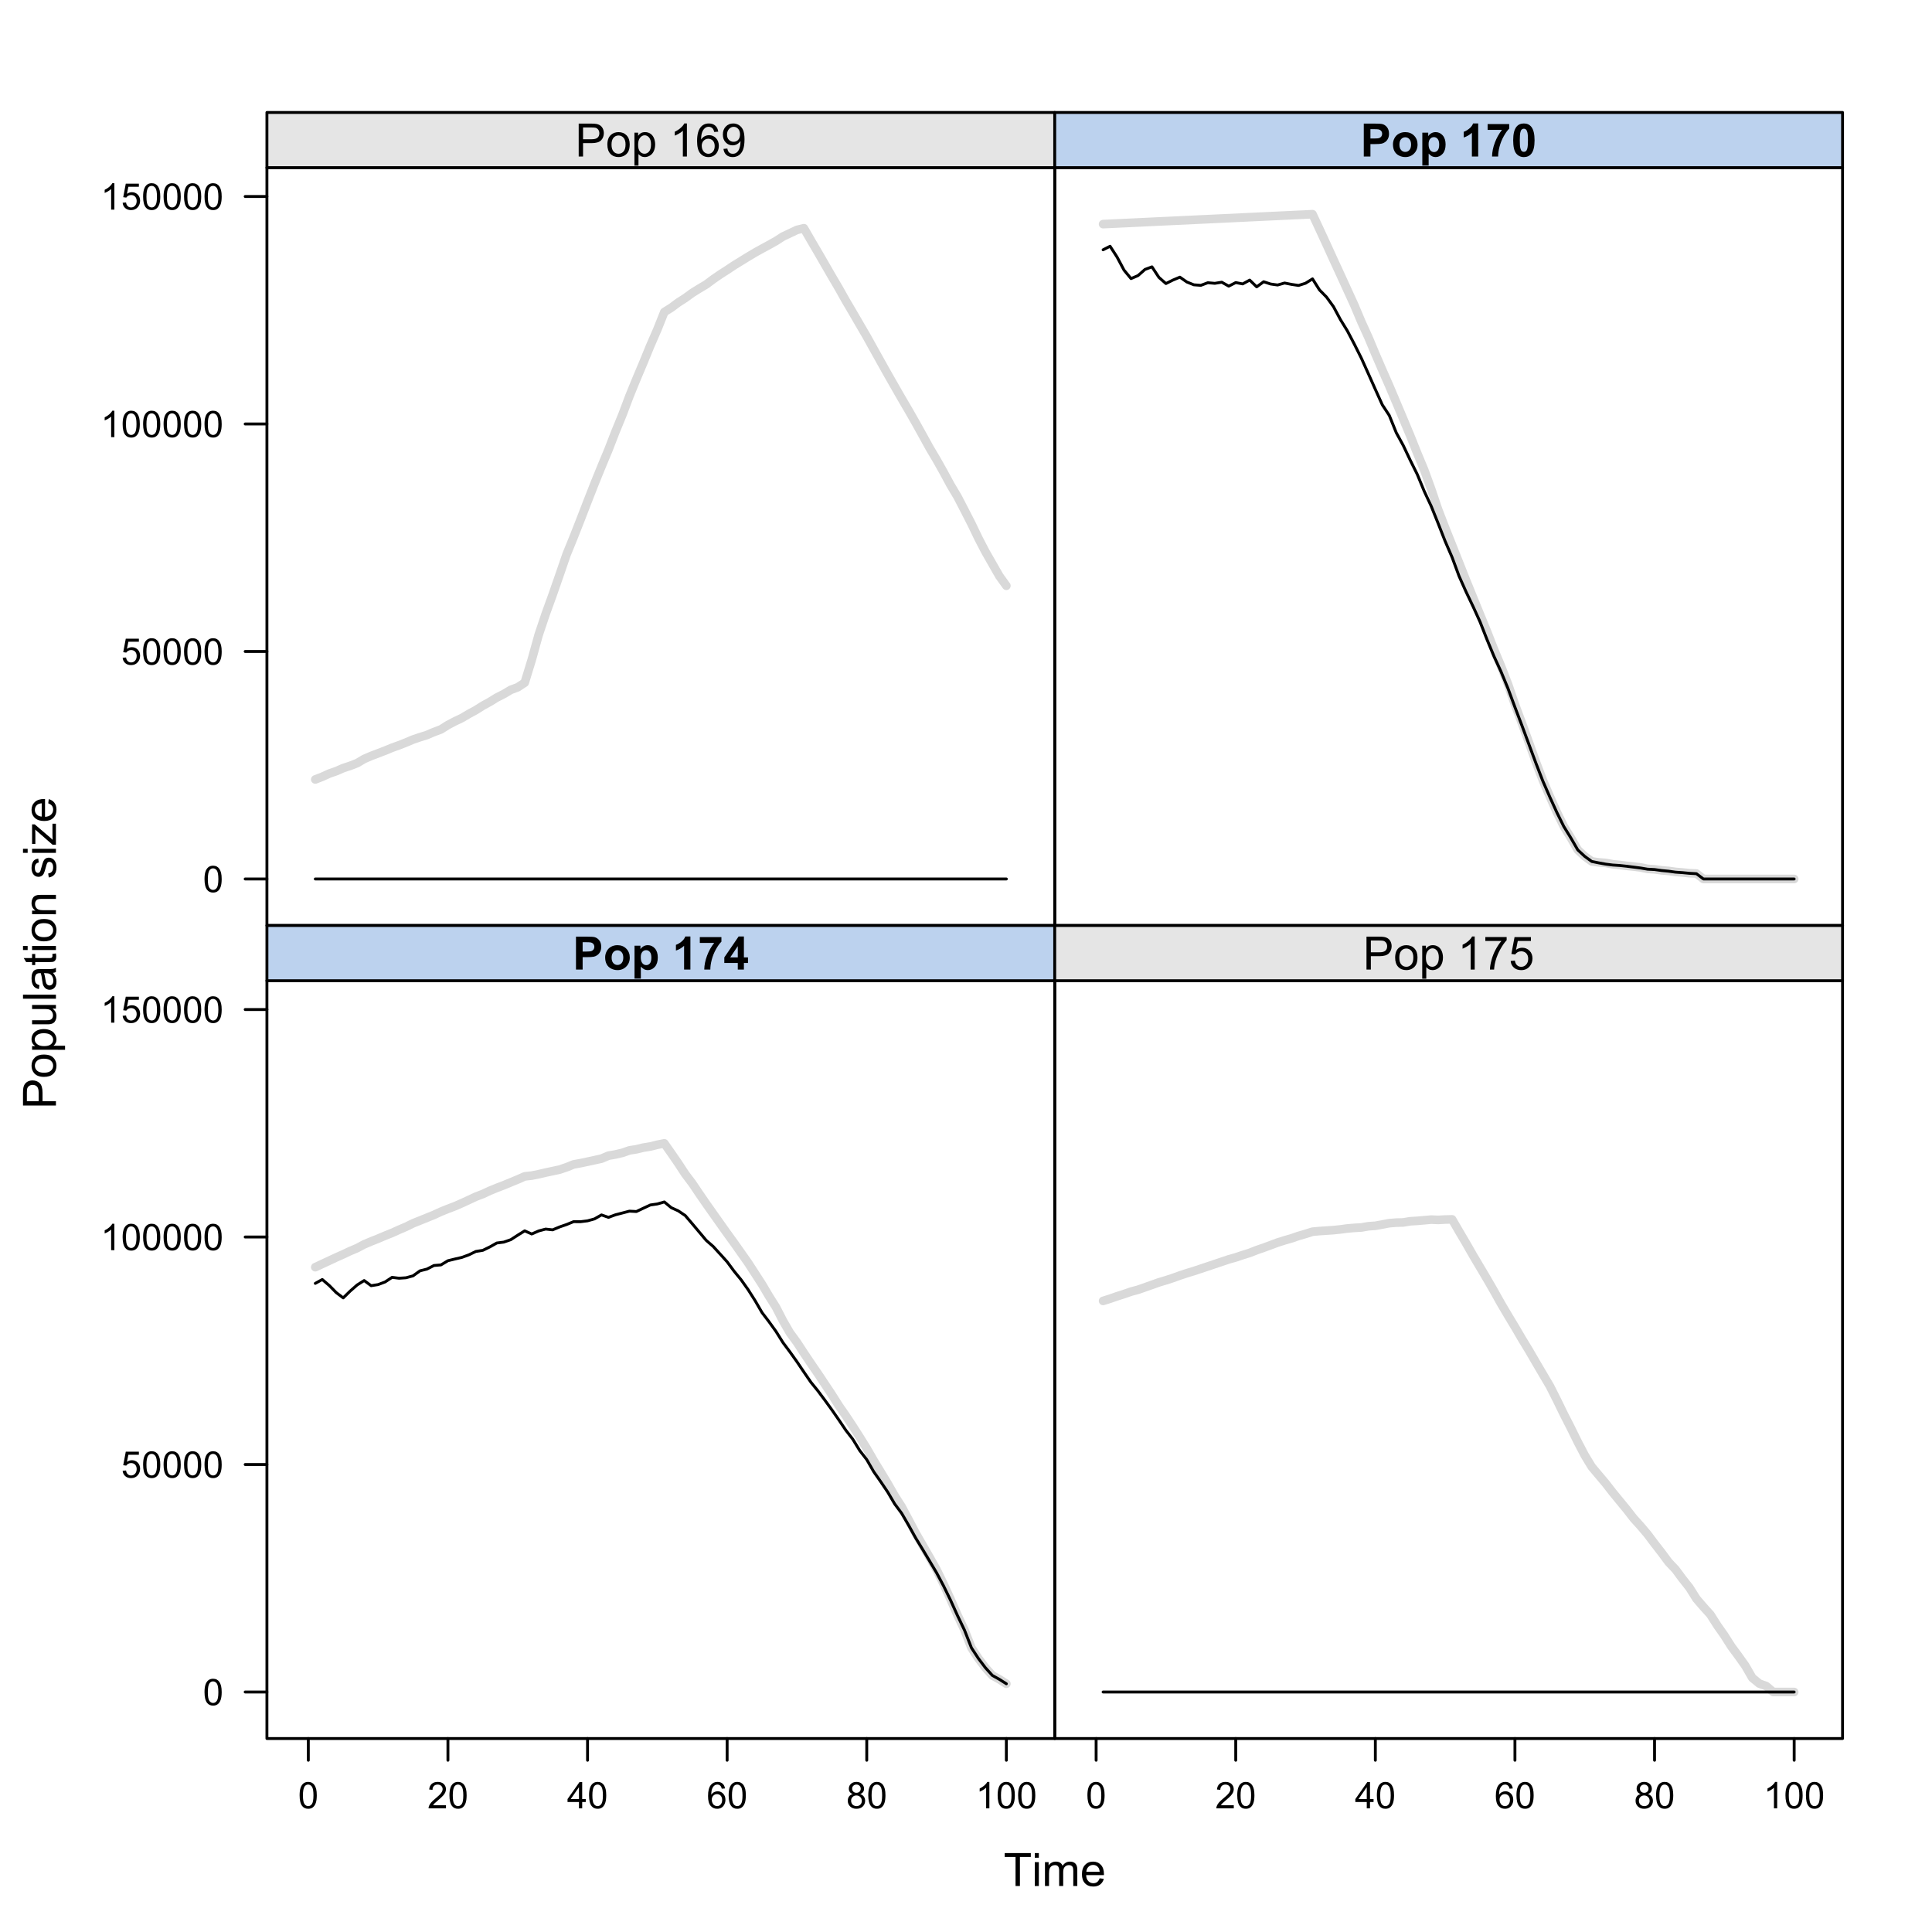 <?xml version="1.0" encoding="UTF-8"?>
<svg xmlns="http://www.w3.org/2000/svg" xmlns:xlink="http://www.w3.org/1999/xlink" width="504pt" height="504pt" viewBox="0 0 504 504" version="1.1">
<defs>
<g>
<symbol overflow="visible" id="glyph0-0">
<path style="stroke:none;" d="M 3.109 0 L 3.109 -7.578 L 0.281 -7.578 L 0.281 -8.59 L 7.09 -8.59 L 7.09 -7.578 L 4.25 -7.578 L 4.25 0 Z M 3.109 0 "/>
</symbol>
<symbol overflow="visible" id="glyph0-1">
<path style="stroke:none;" d="M 0.797 -7.375 L 0.797 -8.59 L 1.852 -8.59 L 1.852 -7.375 Z M 0.797 0 L 0.797 -6.223 L 1.852 -6.223 L 1.852 0 Z M 0.797 0 "/>
</symbol>
<symbol overflow="visible" id="glyph0-2">
<path style="stroke:none;" d="M 0.789 0 L 0.789 -6.223 L 1.734 -6.223 L 1.734 -5.352 C 1.93 -5.648 2.188 -5.895 2.512 -6.082 C 2.836 -6.27 3.207 -6.363 3.621 -6.363 C 4.082 -6.363 4.457 -6.266 4.754 -6.074 C 5.043 -5.883 5.254 -5.617 5.379 -5.273 C 5.871 -6 6.512 -6.363 7.301 -6.363 C 7.918 -6.363 8.391 -6.191 8.723 -5.848 C 9.055 -5.504 9.223 -4.977 9.223 -4.273 L 9.223 0 L 8.172 0 L 8.172 -3.922 C 8.168 -4.34 8.133 -4.645 8.07 -4.832 C 8 -5.016 7.879 -5.164 7.699 -5.277 C 7.52 -5.391 7.309 -5.449 7.066 -5.449 C 6.629 -5.449 6.266 -5.301 5.977 -5.012 C 5.688 -4.719 5.543 -4.254 5.543 -3.617 L 5.543 0 L 4.488 0 L 4.488 -4.043 C 4.488 -4.512 4.402 -4.863 4.23 -5.098 C 4.059 -5.332 3.777 -5.449 3.387 -5.449 C 3.09 -5.449 2.812 -5.371 2.562 -5.215 C 2.309 -5.059 2.129 -4.828 2.016 -4.527 C 1.898 -4.227 1.84 -3.793 1.844 -3.227 L 1.844 0 Z M 0.789 0 "/>
</symbol>
<symbol overflow="visible" id="glyph0-3">
<path style="stroke:none;" d="M 5.051 -2.004 L 6.141 -1.867 C 5.969 -1.23 5.648 -0.738 5.184 -0.387 C 4.719 -0.035 4.125 0.141 3.406 0.141 C 2.492 0.141 1.77 -0.137 1.238 -0.699 C 0.699 -1.254 0.434 -2.043 0.438 -3.059 C 0.434 -4.105 0.703 -4.918 1.246 -5.496 C 1.781 -6.074 2.48 -6.363 3.344 -6.363 C 4.176 -6.363 4.855 -6.078 5.383 -5.512 C 5.91 -4.945 6.176 -4.148 6.176 -3.125 C 6.176 -3.059 6.172 -2.965 6.172 -2.844 L 1.531 -2.844 C 1.562 -2.156 1.758 -1.633 2.109 -1.27 C 2.457 -0.906 2.891 -0.727 3.41 -0.727 C 3.797 -0.727 4.125 -0.828 4.402 -1.031 C 4.672 -1.234 4.891 -1.559 5.051 -2.004 Z M 1.586 -3.711 L 5.062 -3.711 C 5.016 -4.227 4.883 -4.621 4.664 -4.887 C 4.328 -5.293 3.891 -5.496 3.359 -5.496 C 2.871 -5.496 2.465 -5.332 2.137 -5.008 C 1.805 -4.684 1.621 -4.25 1.586 -3.711 Z M 1.586 -3.711 "/>
</symbol>
<symbol overflow="visible" id="glyph0-4">
<path style="stroke:none;" d="M 0.926 0 L 0.926 -8.59 L 4.164 -8.59 C 4.734 -8.59 5.172 -8.562 5.473 -8.508 C 5.895 -8.438 6.246 -8.301 6.531 -8.105 C 6.816 -7.906 7.047 -7.633 7.223 -7.277 C 7.395 -6.918 7.48 -6.527 7.484 -6.105 C 7.48 -5.371 7.25 -4.75 6.785 -4.25 C 6.316 -3.742 5.477 -3.492 4.266 -3.492 L 2.062 -3.492 L 2.062 0 Z M 2.062 -4.508 L 4.281 -4.508 C 5.012 -4.504 5.535 -4.641 5.848 -4.918 C 6.156 -5.188 6.309 -5.574 6.312 -6.07 C 6.309 -6.43 6.219 -6.734 6.039 -6.992 C 5.855 -7.242 5.617 -7.414 5.32 -7.5 C 5.125 -7.551 4.77 -7.574 4.258 -7.578 L 2.062 -7.578 Z M 2.062 -4.508 "/>
</symbol>
<symbol overflow="visible" id="glyph0-5">
<path style="stroke:none;" d="M 0.398 -3.109 C 0.398 -4.262 0.719 -5.117 1.359 -5.672 C 1.895 -6.133 2.547 -6.363 3.316 -6.363 C 4.172 -6.363 4.871 -6.082 5.414 -5.52 C 5.953 -4.957 6.223 -4.184 6.227 -3.199 C 6.223 -2.398 6.102 -1.766 5.867 -1.309 C 5.625 -0.848 5.277 -0.492 4.82 -0.238 C 4.359 0.016 3.859 0.141 3.316 0.141 C 2.441 0.141 1.734 -0.137 1.203 -0.695 C 0.664 -1.254 0.398 -2.059 0.398 -3.109 Z M 1.484 -3.109 C 1.48 -2.309 1.656 -1.711 2.004 -1.32 C 2.348 -0.922 2.785 -0.727 3.316 -0.727 C 3.84 -0.727 4.273 -0.926 4.621 -1.324 C 4.969 -1.723 5.145 -2.328 5.145 -3.148 C 5.145 -3.914 4.969 -4.496 4.617 -4.895 C 4.266 -5.289 3.832 -5.488 3.316 -5.492 C 2.785 -5.488 2.348 -5.293 2.004 -4.898 C 1.656 -4.5 1.48 -3.902 1.484 -3.109 Z M 1.484 -3.109 "/>
</symbol>
<symbol overflow="visible" id="glyph0-6">
<path style="stroke:none;" d="M 0.789 2.383 L 0.789 -6.223 L 1.75 -6.223 L 1.75 -5.414 C 1.977 -5.73 2.234 -5.965 2.52 -6.125 C 2.801 -6.281 3.145 -6.363 3.555 -6.363 C 4.082 -6.363 4.551 -6.227 4.961 -5.953 C 5.363 -5.68 5.672 -5.293 5.883 -4.793 C 6.09 -4.293 6.191 -3.746 6.195 -3.156 C 6.191 -2.52 6.078 -1.945 5.852 -1.438 C 5.621 -0.922 5.289 -0.531 4.855 -0.266 C 4.418 0.008 3.961 0.141 3.48 0.141 C 3.129 0.141 2.812 0.066 2.535 -0.082 C 2.254 -0.23 2.023 -0.418 1.844 -0.645 L 1.844 2.383 Z M 1.746 -3.078 C 1.746 -2.273 1.906 -1.684 2.23 -1.301 C 2.555 -0.918 2.949 -0.727 3.41 -0.727 C 3.879 -0.727 4.277 -0.922 4.613 -1.32 C 4.945 -1.711 5.113 -2.328 5.117 -3.164 C 5.113 -3.953 4.949 -4.547 4.625 -4.945 C 4.297 -5.34 3.91 -5.535 3.457 -5.539 C 3.004 -5.535 2.605 -5.324 2.262 -4.906 C 1.918 -4.484 1.746 -3.875 1.746 -3.078 Z M 1.746 -3.078 "/>
</symbol>
<symbol overflow="visible" id="glyph0-7">
<path style="stroke:none;" d=""/>
</symbol>
<symbol overflow="visible" id="glyph0-8">
<path style="stroke:none;" d="M 4.469 0 L 3.414 0 L 3.414 -6.719 C 3.16 -6.477 2.828 -6.234 2.414 -5.996 C 2 -5.75 1.629 -5.57 1.305 -5.449 L 1.305 -6.469 C 1.895 -6.742 2.41 -7.078 2.852 -7.477 C 3.293 -7.871 3.605 -8.254 3.789 -8.625 L 4.469 -8.625 Z M 4.469 0 "/>
</symbol>
<symbol overflow="visible" id="glyph0-9">
<path style="stroke:none;" d="M 5.969 -6.484 L 4.922 -6.406 C 4.828 -6.812 4.695 -7.113 4.523 -7.305 C 4.234 -7.605 3.883 -7.758 3.469 -7.758 C 3.133 -7.758 2.836 -7.664 2.586 -7.477 C 2.25 -7.234 1.988 -6.879 1.797 -6.414 C 1.605 -5.949 1.508 -5.289 1.5 -4.43 C 1.754 -4.812 2.062 -5.098 2.434 -5.289 C 2.797 -5.473 3.184 -5.566 3.586 -5.57 C 4.289 -5.566 4.887 -5.309 5.383 -4.793 C 5.875 -4.277 6.121 -3.609 6.125 -2.789 C 6.121 -2.25 6.004 -1.746 5.773 -1.285 C 5.539 -0.82 5.223 -0.469 4.816 -0.223 C 4.41 0.023 3.949 0.145 3.434 0.148 C 2.555 0.145 1.836 -0.176 1.285 -0.82 C 0.727 -1.469 0.449 -2.535 0.453 -4.02 C 0.449 -5.676 0.758 -6.883 1.371 -7.641 C 1.902 -8.297 2.621 -8.625 3.531 -8.625 C 4.207 -8.625 4.762 -8.434 5.195 -8.055 C 5.625 -7.676 5.883 -7.152 5.969 -6.484 Z M 1.664 -2.781 C 1.664 -2.418 1.738 -2.07 1.895 -1.738 C 2.043 -1.406 2.262 -1.152 2.543 -0.98 C 2.82 -0.801 3.109 -0.715 3.414 -0.719 C 3.859 -0.715 4.242 -0.895 4.566 -1.258 C 4.883 -1.613 5.043 -2.102 5.047 -2.727 C 5.043 -3.316 4.887 -3.785 4.57 -4.129 C 4.25 -4.469 3.852 -4.641 3.375 -4.641 C 2.898 -4.641 2.492 -4.469 2.16 -4.129 C 1.828 -3.785 1.664 -3.336 1.664 -2.781 Z M 1.664 -2.781 "/>
</symbol>
<symbol overflow="visible" id="glyph0-10">
<path style="stroke:none;" d="M 0.656 -1.984 L 1.672 -2.078 C 1.75 -1.602 1.914 -1.258 2.16 -1.043 C 2.398 -0.824 2.711 -0.715 3.094 -0.719 C 3.414 -0.715 3.695 -0.789 3.945 -0.941 C 4.188 -1.086 4.391 -1.285 4.547 -1.535 C 4.703 -1.785 4.832 -2.121 4.938 -2.543 C 5.043 -2.965 5.098 -3.395 5.098 -3.832 C 5.098 -3.879 5.094 -3.949 5.094 -4.043 C 4.875 -3.707 4.586 -3.434 4.227 -3.227 C 3.859 -3.016 3.465 -2.91 3.039 -2.914 C 2.328 -2.91 1.727 -3.168 1.238 -3.688 C 0.742 -4.199 0.496 -4.879 0.5 -5.727 C 0.496 -6.594 0.754 -7.297 1.27 -7.828 C 1.781 -8.359 2.426 -8.625 3.199 -8.625 C 3.758 -8.625 4.266 -8.473 4.73 -8.172 C 5.191 -7.871 5.543 -7.441 5.785 -6.887 C 6.023 -6.328 6.145 -5.523 6.148 -4.469 C 6.145 -3.371 6.027 -2.496 5.789 -1.848 C 5.547 -1.195 5.191 -0.703 4.723 -0.363 C 4.254 -0.023 3.703 0.145 3.07 0.148 C 2.398 0.145 1.848 -0.039 1.422 -0.41 C 0.996 -0.785 0.742 -1.309 0.656 -1.984 Z M 4.977 -5.777 C 4.973 -6.383 4.812 -6.863 4.492 -7.219 C 4.168 -7.57 3.781 -7.746 3.328 -7.75 C 2.859 -7.746 2.449 -7.555 2.102 -7.176 C 1.754 -6.789 1.582 -6.293 1.582 -5.688 C 1.582 -5.137 1.746 -4.691 2.074 -4.355 C 2.402 -4.012 2.809 -3.844 3.297 -3.844 C 3.785 -3.844 4.188 -4.012 4.504 -4.355 C 4.816 -4.691 4.973 -5.168 4.977 -5.777 Z M 4.977 -5.777 "/>
</symbol>
<symbol overflow="visible" id="glyph0-11">
<path style="stroke:none;" d="M 0.57 -7.465 L 0.57 -8.477 L 6.129 -8.477 L 6.129 -7.656 C 5.582 -7.074 5.039 -6.301 4.5 -5.336 C 3.961 -4.371 3.547 -3.379 3.258 -2.359 C 3.047 -1.637 2.91 -0.852 2.852 0 L 1.77 0 C 1.781 -0.676 1.914 -1.492 2.168 -2.449 C 2.418 -3.402 2.781 -4.324 3.258 -5.215 C 3.734 -6.105 4.238 -6.855 4.773 -7.465 Z M 0.57 -7.465 "/>
</symbol>
<symbol overflow="visible" id="glyph0-12">
<path style="stroke:none;" d="M 0.5 -2.25 L 1.605 -2.344 C 1.684 -1.805 1.871 -1.398 2.176 -1.125 C 2.473 -0.852 2.836 -0.715 3.258 -0.719 C 3.766 -0.715 4.195 -0.906 4.547 -1.293 C 4.898 -1.672 5.074 -2.18 5.074 -2.82 C 5.074 -3.414 4.902 -3.891 4.566 -4.242 C 4.227 -4.59 3.785 -4.762 3.242 -4.766 C 2.898 -4.762 2.594 -4.684 2.32 -4.531 C 2.047 -4.375 1.832 -4.176 1.676 -3.93 L 0.688 -4.062 L 1.516 -8.473 L 5.789 -8.473 L 5.789 -7.465 L 2.359 -7.465 L 1.898 -5.156 C 2.414 -5.516 2.953 -5.695 3.523 -5.695 C 4.27 -5.695 4.902 -5.434 5.422 -4.914 C 5.934 -4.395 6.191 -3.727 6.195 -2.914 C 6.191 -2.133 5.965 -1.461 5.516 -0.898 C 4.961 -0.199 4.211 0.145 3.258 0.148 C 2.477 0.145 1.836 -0.07 1.344 -0.508 C 0.844 -0.941 0.562 -1.523 0.5 -2.25 Z M 0.5 -2.25 "/>
</symbol>
<symbol overflow="visible" id="glyph1-0">
<path style="stroke:none;" d="M 0 -0.926 L -8.59 -0.926 L -8.59 -4.168 C -8.59 -4.734 -8.562 -5.172 -8.508 -5.473 C -8.438 -5.895 -8.301 -6.246 -8.105 -6.531 C -7.906 -6.816 -7.633 -7.047 -7.277 -7.223 C -6.918 -7.395 -6.527 -7.48 -6.105 -7.484 C -5.371 -7.48 -4.75 -7.25 -4.25 -6.785 C -3.742 -6.316 -3.492 -5.477 -3.492 -4.266 L -3.492 -2.062 L 0 -2.062 Z M -4.508 -2.062 L -4.508 -4.281 C -4.504 -5.012 -4.641 -5.535 -4.918 -5.848 C -5.188 -6.156 -5.574 -6.309 -6.07 -6.312 C -6.43 -6.309 -6.734 -6.219 -6.992 -6.039 C -7.242 -5.855 -7.414 -5.617 -7.5 -5.32 C -7.551 -5.129 -7.574 -4.773 -7.578 -4.262 L -7.578 -2.062 Z M -4.508 -2.062 "/>
</symbol>
<symbol overflow="visible" id="glyph1-1">
<path style="stroke:none;" d="M -3.109 -0.398 C -4.262 -0.398 -5.117 -0.719 -5.672 -1.359 C -6.133 -1.895 -6.363 -2.547 -6.363 -3.316 C -6.363 -4.172 -6.082 -4.871 -5.52 -5.414 C -4.957 -5.953 -4.184 -6.223 -3.199 -6.227 C -2.395 -6.223 -1.762 -6.102 -1.309 -5.867 C -0.848 -5.625 -0.492 -5.277 -0.238 -4.82 C 0.016 -4.359 0.141 -3.859 0.141 -3.316 C 0.141 -2.441 -0.137 -1.734 -0.695 -1.203 C -1.254 -0.664 -2.059 -0.398 -3.109 -0.398 Z M -3.109 -1.484 C -2.309 -1.48 -1.711 -1.656 -1.32 -2.004 C -0.922 -2.348 -0.727 -2.785 -0.727 -3.316 C -0.727 -3.84 -0.926 -4.273 -1.324 -4.621 C -1.723 -4.969 -2.328 -5.145 -3.145 -5.145 C -3.914 -5.145 -4.496 -4.969 -4.895 -4.617 C -5.289 -4.266 -5.488 -3.832 -5.492 -3.316 C -5.488 -2.789 -5.293 -2.352 -4.898 -2.004 C -4.5 -1.656 -3.902 -1.48 -3.109 -1.484 Z M -3.109 -1.484 "/>
</symbol>
<symbol overflow="visible" id="glyph1-2">
<path style="stroke:none;" d="M 2.383 -0.789 L -6.223 -0.793 L -6.223 -1.754 L -5.414 -1.754 C -5.73 -1.977 -5.965 -2.234 -6.125 -2.52 C -6.281 -2.805 -6.363 -3.148 -6.363 -3.559 C -6.363 -4.082 -6.227 -4.551 -5.953 -4.961 C -5.68 -5.363 -5.293 -5.672 -4.793 -5.883 C -4.293 -6.09 -3.746 -6.191 -3.156 -6.195 C -2.52 -6.191 -1.945 -6.078 -1.438 -5.852 C -0.922 -5.621 -0.531 -5.289 -0.266 -4.855 C 0.008 -4.418 0.141 -3.961 0.141 -3.48 C 0.141 -3.129 0.066 -2.812 -0.082 -2.535 C -0.23 -2.254 -0.418 -2.023 -0.645 -1.844 L 2.383 -1.844 Z M -3.078 -1.746 C -2.273 -1.746 -1.684 -1.906 -1.301 -2.23 C -0.918 -2.555 -0.727 -2.949 -0.727 -3.41 C -0.727 -3.879 -0.922 -4.277 -1.32 -4.613 C -1.711 -4.945 -2.328 -5.113 -3.164 -5.117 C -3.953 -5.113 -4.547 -4.949 -4.945 -4.625 C -5.34 -4.297 -5.535 -3.91 -5.539 -3.457 C -5.535 -3.008 -5.324 -2.609 -4.906 -2.266 C -4.484 -1.918 -3.875 -1.746 -3.078 -1.746 Z M -3.078 -1.746 "/>
</symbol>
<symbol overflow="visible" id="glyph1-3">
<path style="stroke:none;" d="M 0 -4.867 L -0.914 -4.867 C -0.211 -4.379 0.141 -3.723 0.141 -2.895 C 0.141 -2.527 0.07 -2.184 -0.07 -1.867 C -0.211 -1.547 -0.387 -1.309 -0.598 -1.156 C -0.809 -1 -1.07 -0.895 -1.383 -0.832 C -1.59 -0.789 -1.918 -0.766 -2.367 -0.77 L -6.223 -0.77 L -6.223 -1.824 L -2.773 -1.824 C -2.219 -1.82 -1.848 -1.844 -1.656 -1.887 C -1.379 -1.949 -1.16 -2.09 -1.004 -2.309 C -0.84 -2.523 -0.762 -2.789 -0.766 -3.105 C -0.762 -3.418 -0.844 -3.715 -1.008 -3.996 C -1.172 -4.273 -1.391 -4.469 -1.672 -4.586 C -1.945 -4.699 -2.352 -4.758 -2.887 -4.758 L -6.223 -4.758 L -6.223 -5.812 L 0 -5.812 Z M 0 -4.867 "/>
</symbol>
<symbol overflow="visible" id="glyph1-4">
<path style="stroke:none;" d="M 0 -0.766 L -8.59 -0.77 L -8.59 -1.824 L 0 -1.82 Z M 0 -0.766 "/>
</symbol>
<symbol overflow="visible" id="glyph1-5">
<path style="stroke:none;" d="M -0.766 -4.852 C -0.434 -4.461 -0.199 -4.082 -0.062 -3.723 C 0.074 -3.355 0.141 -2.969 0.141 -2.562 C 0.141 -1.875 -0.023 -1.352 -0.359 -0.984 C -0.688 -0.617 -1.117 -0.434 -1.641 -0.434 C -1.945 -0.434 -2.223 -0.5 -2.473 -0.641 C -2.723 -0.777 -2.926 -0.961 -3.082 -1.188 C -3.234 -1.41 -3.348 -1.664 -3.43 -1.945 C -3.477 -2.152 -3.531 -2.465 -3.586 -2.883 C -3.688 -3.734 -3.809 -4.359 -3.949 -4.766 C -4.09 -4.766 -4.18 -4.77 -4.227 -4.77 C -4.648 -4.77 -4.953 -4.668 -5.133 -4.469 C -5.371 -4.199 -5.488 -3.801 -5.492 -3.27 C -5.488 -2.773 -5.402 -2.406 -5.23 -2.172 C -5.055 -1.934 -4.746 -1.758 -4.305 -1.648 L -4.445 -0.617 C -4.887 -0.707 -5.242 -0.863 -5.516 -1.078 C -5.781 -1.293 -5.992 -1.602 -6.141 -2.012 C -6.289 -2.414 -6.363 -2.887 -6.363 -3.422 C -6.363 -3.953 -6.301 -4.383 -6.176 -4.715 C -6.051 -5.047 -5.891 -5.293 -5.703 -5.449 C -5.512 -5.605 -5.273 -5.715 -4.984 -5.777 C -4.805 -5.809 -4.48 -5.824 -4.016 -5.828 L -2.605 -5.828 C -1.625 -5.824 -1.004 -5.848 -0.746 -5.895 C -0.48 -5.941 -0.234 -6.031 0 -6.164 L 0 -5.062 C -0.219 -4.953 -0.473 -4.883 -0.766 -4.852 Z M -3.121 -4.766 C -2.961 -4.375 -2.828 -3.801 -2.727 -3.039 C -2.66 -2.605 -2.59 -2.301 -2.516 -2.121 C -2.434 -1.941 -2.32 -1.801 -2.172 -1.703 C -2.02 -1.605 -1.852 -1.559 -1.672 -1.559 C -1.387 -1.559 -1.152 -1.664 -0.965 -1.875 C -0.773 -2.086 -0.68 -2.398 -0.684 -2.812 C -0.68 -3.219 -0.77 -3.578 -0.949 -3.895 C -1.129 -4.211 -1.371 -4.445 -1.68 -4.594 C -1.918 -4.707 -2.27 -4.762 -2.734 -4.766 Z M -3.121 -4.766 "/>
</symbol>
<symbol overflow="visible" id="glyph1-6">
<path style="stroke:none;" d="M -0.941 -3.094 L -0.012 -3.246 C 0.051 -2.949 0.082 -2.684 0.082 -2.449 C 0.082 -2.066 0.023 -1.77 -0.098 -1.559 C -0.219 -1.348 -0.379 -1.199 -0.574 -1.113 C -0.77 -1.027 -1.184 -0.984 -1.82 -0.984 L -5.402 -0.984 L -5.402 -0.211 L -6.223 -0.211 L -6.223 -0.984 L -7.766 -0.984 L -8.398 -2.035 L -6.223 -2.035 L -6.223 -3.094 L -5.402 -3.094 L -5.402 -2.035 L -1.762 -2.031 C -1.461 -2.027 -1.27 -2.047 -1.184 -2.086 C -1.098 -2.125 -1.027 -2.184 -0.977 -2.27 C -0.926 -2.352 -0.902 -2.473 -0.902 -2.633 C -0.902 -2.742 -0.914 -2.898 -0.941 -3.094 Z M -0.941 -3.094 "/>
</symbol>
<symbol overflow="visible" id="glyph1-7">
<path style="stroke:none;" d="M -7.375 -0.797 L -8.59 -0.797 L -8.59 -1.852 L -7.375 -1.852 Z M 0 -0.797 L -6.223 -0.797 L -6.223 -1.852 L 0 -1.852 Z M 0 -0.797 "/>
</symbol>
<symbol overflow="visible" id="glyph1-8">
<path style="stroke:none;" d="M 0 -0.789 L -6.223 -0.793 L -6.223 -1.742 L -5.336 -1.742 C -6.02 -2.195 -6.363 -2.855 -6.363 -3.723 C -6.363 -4.09 -6.293 -4.434 -6.16 -4.754 C -6.023 -5.066 -5.848 -5.305 -5.633 -5.461 C -5.41 -5.617 -5.152 -5.727 -4.852 -5.789 C -4.656 -5.828 -4.312 -5.848 -3.824 -5.848 L 0 -5.848 L 0 -4.793 L -3.785 -4.793 C -4.215 -4.793 -4.535 -4.75 -4.75 -4.668 C -4.961 -4.586 -5.129 -4.441 -5.258 -4.234 C -5.383 -4.023 -5.449 -3.777 -5.449 -3.5 C -5.449 -3.047 -5.305 -2.66 -5.02 -2.336 C -4.734 -2.008 -4.195 -1.844 -3.398 -1.848 L 0 -1.844 Z M 0 -0.789 "/>
</symbol>
<symbol overflow="visible" id="glyph1-9">
<path style="stroke:none;" d=""/>
</symbol>
<symbol overflow="visible" id="glyph1-10">
<path style="stroke:none;" d="M -1.859 -0.371 L -2.023 -1.414 C -1.602 -1.469 -1.281 -1.633 -1.059 -1.902 C -0.836 -2.168 -0.727 -2.543 -0.727 -3.023 C -0.727 -3.508 -0.824 -3.867 -1.02 -4.102 C -1.215 -4.336 -1.445 -4.453 -1.715 -4.453 C -1.953 -4.453 -2.141 -4.348 -2.277 -4.141 C -2.367 -3.996 -2.488 -3.637 -2.637 -3.062 C -2.832 -2.289 -3 -1.754 -3.145 -1.457 C -3.285 -1.156 -3.48 -0.93 -3.734 -0.777 C -3.984 -0.621 -4.266 -0.543 -4.57 -0.547 C -4.844 -0.543 -5.098 -0.605 -5.34 -0.734 C -5.574 -0.859 -5.773 -1.035 -5.93 -1.254 C -6.047 -1.418 -6.148 -1.641 -6.234 -1.926 C -6.32 -2.207 -6.363 -2.512 -6.363 -2.836 C -6.363 -3.324 -6.293 -3.75 -6.152 -4.121 C -6.012 -4.488 -5.82 -4.762 -5.578 -4.938 C -5.336 -5.113 -5.016 -5.234 -4.617 -5.305 L -4.477 -4.273 C -4.797 -4.223 -5.047 -4.086 -5.227 -3.863 C -5.406 -3.637 -5.496 -3.32 -5.496 -2.914 C -5.496 -2.426 -5.414 -2.082 -5.254 -1.875 C -5.094 -1.668 -4.906 -1.562 -4.695 -1.566 C -4.555 -1.562 -4.434 -1.605 -4.324 -1.695 C -4.211 -1.777 -4.117 -1.914 -4.043 -2.098 C -4.004 -2.203 -3.914 -2.512 -3.773 -3.031 C -3.57 -3.773 -3.406 -4.293 -3.281 -4.59 C -3.156 -4.879 -2.973 -5.113 -2.73 -5.285 C -2.488 -5.453 -2.188 -5.535 -1.828 -5.539 C -1.477 -5.535 -1.145 -5.434 -0.832 -5.23 C -0.52 -5.023 -0.277 -4.727 -0.113 -4.34 C 0.059 -3.953 0.141 -3.516 0.141 -3.031 C 0.141 -2.219 -0.027 -1.602 -0.363 -1.18 C -0.699 -0.754 -1.195 -0.484 -1.859 -0.371 Z M -1.859 -0.371 "/>
</symbol>
<symbol overflow="visible" id="glyph1-11">
<path style="stroke:none;" d="M 0 -0.234 L -0.855 -0.234 L -5.402 -4.195 C -5.379 -3.746 -5.367 -3.348 -5.367 -3.008 L -5.367 -0.469 L -6.223 -0.469 L -6.223 -5.555 L -5.523 -5.555 L -1.574 -2.188 L -0.855 -1.535 C -0.887 -2.004 -0.902 -2.445 -0.906 -2.867 L -0.906 -5.742 L 0 -5.742 Z M 0 -0.234 "/>
</symbol>
<symbol overflow="visible" id="glyph1-12">
<path style="stroke:none;" d="M -2.004 -5.051 L -1.867 -6.141 C -1.23 -5.969 -0.738 -5.648 -0.387 -5.184 C -0.035 -4.719 0.141 -4.125 0.141 -3.406 C 0.141 -2.492 -0.137 -1.77 -0.699 -1.238 C -1.254 -0.703 -2.043 -0.438 -3.059 -0.441 C -4.105 -0.438 -4.918 -0.707 -5.496 -1.25 C -6.074 -1.785 -6.363 -2.484 -6.363 -3.348 C -6.363 -4.176 -6.078 -4.855 -5.512 -5.383 C -4.945 -5.91 -4.148 -6.176 -3.121 -6.176 C -3.055 -6.176 -2.961 -6.172 -2.84 -6.172 L -2.844 -1.531 C -2.156 -1.566 -1.633 -1.762 -1.27 -2.109 C -0.906 -2.457 -0.727 -2.891 -0.727 -3.41 C -0.727 -3.797 -0.828 -4.125 -1.031 -4.402 C -1.234 -4.672 -1.559 -4.891 -2.004 -5.051 Z M -3.711 -1.59 L -3.707 -5.062 C -4.227 -5.016 -4.621 -4.883 -4.887 -4.664 C -5.293 -4.328 -5.496 -3.891 -5.496 -3.359 C -5.496 -2.871 -5.332 -2.465 -5.008 -2.137 C -4.684 -1.805 -4.25 -1.621 -3.711 -1.59 Z M -3.711 -1.59 "/>
</symbol>
<symbol overflow="visible" id="glyph2-0">
<path style="stroke:none;" d="M 0.398 -3.391 C 0.398 -4.199 0.48 -4.852 0.648 -5.352 C 0.812 -5.844 1.062 -6.227 1.395 -6.496 C 1.723 -6.762 2.137 -6.895 2.641 -6.898 C 3.004 -6.895 3.328 -6.82 3.609 -6.676 C 3.887 -6.523 4.113 -6.312 4.297 -6.035 C 4.477 -5.754 4.621 -5.41 4.723 -5.012 C 4.824 -4.605 4.875 -4.066 4.879 -3.391 C 4.875 -2.582 4.793 -1.93 4.629 -1.438 C 4.465 -0.938 4.215 -0.555 3.887 -0.289 C 3.555 -0.016 3.141 0.117 2.641 0.117 C 1.973 0.117 1.453 -0.117 1.078 -0.594 C 0.625 -1.164 0.398 -2.098 0.398 -3.391 Z M 1.266 -3.391 C 1.266 -2.258 1.395 -1.508 1.66 -1.137 C 1.922 -0.762 2.25 -0.574 2.641 -0.578 C 3.023 -0.574 3.348 -0.762 3.613 -1.141 C 3.875 -1.512 4.008 -2.262 4.012 -3.391 C 4.008 -4.52 3.875 -5.27 3.613 -5.645 C 3.348 -6.012 3.02 -6.199 2.629 -6.203 C 2.238 -6.199 1.93 -6.035 1.703 -5.711 C 1.41 -5.289 1.266 -4.516 1.266 -3.391 Z M 1.266 -3.391 "/>
</symbol>
<symbol overflow="visible" id="glyph2-1">
<path style="stroke:none;" d="M 0.398 -1.801 L 1.285 -1.875 C 1.348 -1.441 1.5 -1.117 1.742 -0.902 C 1.977 -0.684 2.266 -0.574 2.605 -0.578 C 3.008 -0.574 3.352 -0.727 3.637 -1.035 C 3.914 -1.34 4.055 -1.746 4.059 -2.254 C 4.055 -2.734 3.918 -3.113 3.652 -3.395 C 3.379 -3.668 3.027 -3.809 2.594 -3.812 C 2.316 -3.809 2.07 -3.746 1.855 -3.625 C 1.633 -3.5 1.461 -3.34 1.34 -3.145 L 0.547 -3.25 L 1.215 -6.777 L 4.633 -6.777 L 4.633 -5.973 L 1.891 -5.973 L 1.52 -4.125 C 1.926 -4.41 2.359 -4.551 2.816 -4.555 C 3.414 -4.551 3.922 -4.344 4.336 -3.93 C 4.746 -3.512 4.949 -2.977 4.953 -2.328 C 4.949 -1.703 4.77 -1.168 4.41 -0.719 C 3.969 -0.16 3.367 0.117 2.605 0.117 C 1.977 0.117 1.465 -0.055 1.074 -0.406 C 0.676 -0.754 0.453 -1.219 0.398 -1.801 Z M 0.398 -1.801 "/>
</symbol>
<symbol overflow="visible" id="glyph2-2">
<path style="stroke:none;" d="M 3.578 0 L 2.734 0 L 2.734 -5.375 C 2.527 -5.18 2.262 -4.988 1.934 -4.793 C 1.602 -4.598 1.305 -4.453 1.047 -4.359 L 1.047 -5.176 C 1.516 -5.395 1.926 -5.664 2.281 -5.98 C 2.633 -6.293 2.883 -6.598 3.031 -6.898 L 3.578 -6.898 Z M 3.578 0 "/>
</symbol>
<symbol overflow="visible" id="glyph2-3">
<path style="stroke:none;" d="M 4.832 -0.812 L 4.832 0 L 0.289 0 C 0.281 -0.203 0.316 -0.398 0.391 -0.586 C 0.504 -0.895 0.688 -1.199 0.945 -1.5 C 1.195 -1.797 1.562 -2.141 2.047 -2.539 C 2.789 -3.148 3.297 -3.637 3.562 -3.996 C 3.824 -4.352 3.953 -4.688 3.957 -5.012 C 3.953 -5.34 3.836 -5.621 3.598 -5.855 C 3.355 -6.082 3.043 -6.199 2.664 -6.203 C 2.254 -6.199 1.93 -6.078 1.688 -5.836 C 1.441 -5.59 1.316 -5.25 1.316 -4.824 L 0.449 -4.914 C 0.508 -5.559 0.73 -6.051 1.121 -6.391 C 1.504 -6.727 2.023 -6.895 2.68 -6.898 C 3.336 -6.895 3.859 -6.715 4.246 -6.352 C 4.629 -5.984 4.82 -5.531 4.824 -4.992 C 4.82 -4.715 4.766 -4.441 4.652 -4.18 C 4.539 -3.91 4.352 -3.633 4.094 -3.34 C 3.832 -3.047 3.398 -2.645 2.793 -2.133 C 2.285 -1.707 1.961 -1.418 1.816 -1.266 C 1.672 -1.113 1.551 -0.961 1.461 -0.812 Z M 4.832 -0.812 "/>
</symbol>
<symbol overflow="visible" id="glyph2-4">
<path style="stroke:none;" d="M 3.102 0 L 3.102 -1.645 L 0.121 -1.645 L 0.121 -2.418 L 3.258 -6.871 L 3.945 -6.871 L 3.945 -2.418 L 4.875 -2.418 L 4.875 -1.645 L 3.945 -1.645 L 3.945 0 Z M 3.102 -2.418 L 3.102 -5.516 L 0.953 -2.418 Z M 3.102 -2.418 "/>
</symbol>
<symbol overflow="visible" id="glyph2-5">
<path style="stroke:none;" d="M 4.777 -5.188 L 3.938 -5.125 C 3.859 -5.453 3.75 -5.691 3.617 -5.844 C 3.387 -6.082 3.105 -6.203 2.773 -6.207 C 2.5 -6.203 2.266 -6.129 2.066 -5.98 C 1.797 -5.785 1.586 -5.504 1.438 -5.133 C 1.281 -4.758 1.203 -4.227 1.199 -3.543 C 1.398 -3.852 1.648 -4.082 1.945 -4.23 C 2.238 -4.379 2.543 -4.453 2.867 -4.457 C 3.426 -4.453 3.906 -4.246 4.305 -3.836 C 4.699 -3.418 4.898 -2.883 4.898 -2.23 C 4.898 -1.797 4.805 -1.395 4.617 -1.027 C 4.43 -0.652 4.172 -0.371 3.852 -0.176 C 3.523 0.02 3.156 0.117 2.746 0.117 C 2.039 0.117 1.465 -0.141 1.023 -0.656 C 0.578 -1.172 0.355 -2.023 0.359 -3.215 C 0.355 -4.539 0.602 -5.504 1.098 -6.113 C 1.52 -6.633 2.098 -6.895 2.828 -6.898 C 3.363 -6.895 3.805 -6.746 4.152 -6.445 C 4.496 -6.141 4.703 -5.719 4.777 -5.188 Z M 1.332 -2.227 C 1.328 -1.934 1.391 -1.652 1.516 -1.391 C 1.637 -1.121 1.809 -0.922 2.035 -0.785 C 2.254 -0.645 2.488 -0.574 2.734 -0.578 C 3.086 -0.574 3.391 -0.719 3.648 -1.008 C 3.902 -1.293 4.031 -1.684 4.035 -2.18 C 4.031 -2.652 3.906 -3.023 3.656 -3.301 C 3.402 -3.57 3.082 -3.707 2.699 -3.711 C 2.316 -3.707 1.992 -3.57 1.73 -3.301 C 1.461 -3.023 1.328 -2.668 1.332 -2.227 Z M 1.332 -2.227 "/>
</symbol>
<symbol overflow="visible" id="glyph2-6">
<path style="stroke:none;" d="M 1.695 -3.727 C 1.344 -3.852 1.086 -4.031 0.918 -4.273 C 0.746 -4.508 0.66 -4.793 0.664 -5.129 C 0.66 -5.625 0.84 -6.047 1.203 -6.387 C 1.559 -6.727 2.039 -6.895 2.641 -6.898 C 3.238 -6.895 3.719 -6.723 4.086 -6.375 C 4.449 -6.027 4.633 -5.602 4.637 -5.105 C 4.633 -4.781 4.551 -4.504 4.383 -4.27 C 4.215 -4.031 3.961 -3.852 3.625 -3.727 C 4.043 -3.586 4.363 -3.363 4.586 -3.059 C 4.805 -2.754 4.914 -2.387 4.918 -1.965 C 4.914 -1.371 4.707 -0.879 4.293 -0.48 C 3.875 -0.082 3.328 0.117 2.652 0.117 C 1.973 0.117 1.426 -0.082 1.012 -0.484 C 0.594 -0.883 0.387 -1.383 0.391 -1.988 C 0.387 -2.43 0.5 -2.805 0.73 -3.109 C 0.953 -3.41 1.273 -3.617 1.695 -3.727 Z M 1.527 -5.156 C 1.523 -4.828 1.629 -4.562 1.84 -4.359 C 2.051 -4.152 2.32 -4.047 2.656 -4.051 C 2.977 -4.047 3.246 -4.148 3.457 -4.355 C 3.664 -4.559 3.766 -4.812 3.77 -5.109 C 3.766 -5.418 3.66 -5.676 3.445 -5.891 C 3.23 -6.098 2.965 -6.203 2.648 -6.207 C 2.324 -6.203 2.055 -6.102 1.844 -5.895 C 1.629 -5.688 1.523 -5.441 1.527 -5.156 Z M 1.258 -1.984 C 1.254 -1.738 1.309 -1.504 1.426 -1.281 C 1.535 -1.055 1.707 -0.883 1.934 -0.762 C 2.16 -0.637 2.402 -0.574 2.664 -0.578 C 3.062 -0.574 3.395 -0.703 3.66 -0.965 C 3.922 -1.223 4.055 -1.551 4.055 -1.953 C 4.055 -2.355 3.918 -2.691 3.648 -2.961 C 3.375 -3.223 3.035 -3.355 2.633 -3.359 C 2.234 -3.355 1.906 -3.227 1.648 -2.965 C 1.383 -2.703 1.254 -2.375 1.258 -1.984 Z M 1.258 -1.984 "/>
</symbol>
<symbol overflow="visible" id="glyph3-0">
<path style="stroke:none;" d="M 0.875 0 L 0.875 -8.59 L 3.656 -8.59 C 4.711 -8.59 5.398 -8.547 5.719 -8.461 C 6.211 -8.328 6.621 -8.047 6.953 -7.617 C 7.285 -7.188 7.453 -6.629 7.453 -5.945 C 7.453 -5.418 7.355 -4.977 7.164 -4.617 C 6.973 -4.258 6.73 -3.973 6.434 -3.77 C 6.137 -3.559 5.836 -3.426 5.539 -3.363 C 5.117 -3.281 4.52 -3.238 3.738 -3.242 L 2.609 -3.242 L 2.609 0 Z M 2.609 -7.137 L 2.609 -4.699 L 3.555 -4.699 C 4.238 -4.699 4.695 -4.742 4.926 -4.832 C 5.156 -4.922 5.336 -5.062 5.469 -5.254 C 5.594 -5.445 5.66 -5.668 5.664 -5.922 C 5.66 -6.23 5.57 -6.488 5.391 -6.695 C 5.207 -6.895 4.973 -7.023 4.695 -7.078 C 4.484 -7.117 4.07 -7.137 3.445 -7.137 Z M 2.609 -7.137 "/>
</symbol>
<symbol overflow="visible" id="glyph3-1">
<path style="stroke:none;" d="M 0.48 -3.199 C 0.48 -3.746 0.613 -4.273 0.883 -4.785 C 1.152 -5.297 1.535 -5.688 2.031 -5.957 C 2.523 -6.227 3.074 -6.363 3.688 -6.363 C 4.625 -6.363 5.398 -6.055 6 -5.445 C 6.602 -4.832 6.902 -4.062 6.902 -3.129 C 6.902 -2.188 6.598 -1.406 5.988 -0.789 C 5.379 -0.168 4.613 0.141 3.695 0.141 C 3.125 0.141 2.582 0.012 2.066 -0.246 C 1.547 -0.504 1.152 -0.879 0.883 -1.379 C 0.613 -1.871 0.48 -2.48 0.48 -3.199 Z M 2.168 -3.109 C 2.168 -2.492 2.312 -2.02 2.605 -1.695 C 2.898 -1.363 3.262 -1.199 3.691 -1.203 C 4.121 -1.199 4.48 -1.363 4.773 -1.695 C 5.062 -2.02 5.207 -2.496 5.211 -3.125 C 5.207 -3.73 5.062 -4.199 4.773 -4.531 C 4.48 -4.855 4.121 -5.02 3.691 -5.023 C 3.262 -5.02 2.898 -4.855 2.605 -4.531 C 2.312 -4.199 2.168 -3.727 2.168 -3.109 Z M 2.168 -3.109 "/>
</symbol>
<symbol overflow="visible" id="glyph3-2">
<path style="stroke:none;" d="M 0.812 -6.223 L 2.352 -6.223 L 2.352 -5.309 C 2.547 -5.621 2.816 -5.875 3.156 -6.07 C 3.496 -6.266 3.875 -6.363 4.289 -6.363 C 5.012 -6.363 5.625 -6.078 6.129 -5.512 C 6.629 -4.945 6.879 -4.156 6.883 -3.148 C 6.879 -2.102 6.625 -1.293 6.121 -0.723 C 5.609 -0.145 4.996 0.141 4.277 0.141 C 3.934 0.141 3.621 0.074 3.34 -0.062 C 3.059 -0.199 2.766 -0.434 2.461 -0.766 L 2.461 2.367 L 0.812 2.367 Z M 2.445 -3.219 C 2.441 -2.516 2.582 -2 2.859 -1.664 C 3.133 -1.328 3.469 -1.16 3.875 -1.164 C 4.25 -1.16 4.57 -1.312 4.828 -1.625 C 5.082 -1.93 5.207 -2.434 5.211 -3.133 C 5.207 -3.785 5.078 -4.27 4.816 -4.586 C 4.551 -4.902 4.227 -5.062 3.844 -5.062 C 3.441 -5.062 3.105 -4.906 2.844 -4.598 C 2.574 -4.285 2.441 -3.824 2.445 -3.219 Z M 2.445 -3.219 "/>
</symbol>
<symbol overflow="visible" id="glyph3-3">
<path style="stroke:none;" d=""/>
</symbol>
<symbol overflow="visible" id="glyph3-4">
<path style="stroke:none;" d="M 4.723 0 L 3.078 0 L 3.078 -6.203 C 2.469 -5.637 1.762 -5.223 0.949 -4.957 L 0.949 -6.453 C 1.379 -6.59 1.844 -6.855 2.348 -7.25 C 2.852 -7.641 3.199 -8.102 3.387 -8.625 L 4.723 -8.625 Z M 4.723 0 "/>
</symbol>
<symbol overflow="visible" id="glyph3-5">
<path style="stroke:none;" d="M 0.508 -6.945 L 0.508 -8.473 L 6.141 -8.473 L 6.141 -7.277 C 5.676 -6.82 5.203 -6.164 4.723 -5.309 C 4.238 -4.449 3.871 -3.539 3.621 -2.578 C 3.371 -1.617 3.246 -0.758 3.25 0 L 1.664 0 C 1.688 -1.188 1.93 -2.398 2.398 -3.633 C 2.859 -4.867 3.48 -5.969 4.254 -6.945 Z M 0.508 -6.945 "/>
</symbol>
<symbol overflow="visible" id="glyph3-6">
<path style="stroke:none;" d="M 3.293 -8.625 C 4.121 -8.625 4.77 -8.328 5.242 -7.734 C 5.801 -7.031 6.082 -5.863 6.082 -4.234 C 6.082 -2.605 5.801 -1.438 5.238 -0.734 C 4.77 -0.145 4.121 0.145 3.293 0.148 C 2.457 0.145 1.781 -0.172 1.27 -0.816 C 0.758 -1.457 0.504 -2.605 0.504 -4.254 C 0.504 -5.871 0.785 -7.035 1.348 -7.746 C 1.812 -8.332 2.461 -8.625 3.293 -8.625 Z M 3.293 -7.258 C 3.09 -7.254 2.91 -7.191 2.758 -7.066 C 2.598 -6.941 2.477 -6.715 2.398 -6.387 C 2.281 -5.961 2.227 -5.242 2.227 -4.234 C 2.227 -3.227 2.277 -2.535 2.379 -2.16 C 2.48 -1.781 2.605 -1.531 2.762 -1.406 C 2.91 -1.281 3.09 -1.219 3.293 -1.219 C 3.492 -1.219 3.668 -1.281 3.828 -1.41 C 3.98 -1.535 4.102 -1.762 4.188 -2.094 C 4.301 -2.512 4.359 -3.227 4.359 -4.234 C 4.359 -5.242 4.309 -5.934 4.207 -6.312 C 4.105 -6.688 3.977 -6.941 3.824 -7.066 C 3.668 -7.191 3.492 -7.254 3.293 -7.258 Z M 3.293 -7.258 "/>
</symbol>
<symbol overflow="visible" id="glyph3-7">
<path style="stroke:none;" d="M 3.738 0 L 3.738 -1.727 L 0.223 -1.727 L 0.223 -3.172 L 3.949 -8.625 L 5.332 -8.625 L 5.332 -3.176 L 6.398 -3.176 L 6.398 -1.727 L 5.332 -1.727 L 5.332 0 Z M 3.738 -3.176 L 3.738 -6.109 L 1.766 -3.176 Z M 3.738 -3.176 "/>
</symbol>
</g>
<clipPath id="clip1">
  <path d="M 69.633 43.738 L 276.148 43.738 L 276.148 242.434 L 69.633 242.434 Z M 69.633 43.738 "/>
</clipPath>
<clipPath id="clip2">
  <path d="M 275.148 43.738 L 481.664 43.738 L 481.664 242.434 L 275.148 242.434 Z M 275.148 43.738 "/>
</clipPath>
<clipPath id="clip3">
  <path d="M 69.633 255.836 L 276.148 255.836 L 276.148 454.531 L 69.633 454.531 Z M 69.633 255.836 "/>
</clipPath>
<clipPath id="clip4">
  <path d="M 275.148 255.836 L 481.664 255.836 L 481.664 454.531 L 275.148 454.531 Z M 275.148 255.836 "/>
</clipPath>
</defs>
<g id="surface6">
<rect x="0" y="0" width="504" height="504" style="fill:rgb(100%,100%,100%);fill-opacity:1;stroke:none;"/>
<g style="fill:rgb(0%,0%,0%);fill-opacity:1;">
  <use xlink:href="#glyph0-0" x="261.816" y="492"/>
  <use xlink:href="#glyph0-1" x="269.146" y="492"/>
  <use xlink:href="#glyph0-2" x="271.812" y="492"/>
  <use xlink:href="#glyph0-3" x="281.809" y="492"/>
</g>
<g style="fill:rgb(0%,0%,0%);fill-opacity:1;">
  <use xlink:href="#glyph1-0" x="14.59" y="289.328"/>
  <use xlink:href="#glyph1-1" x="14.59" y="281.324"/>
  <use xlink:href="#glyph1-2" x="14.59" y="274.65"/>
  <use xlink:href="#glyph1-3" x="14.59" y="267.977"/>
  <use xlink:href="#glyph1-4" x="14.59" y="261.303"/>
  <use xlink:href="#glyph1-5" x="14.59" y="258.637"/>
  <use xlink:href="#glyph1-6" x="14.59" y="251.963"/>
  <use xlink:href="#glyph1-7" x="14.59" y="248.629"/>
  <use xlink:href="#glyph1-1" x="14.59" y="245.963"/>
  <use xlink:href="#glyph1-8" x="14.59" y="239.289"/>
  <use xlink:href="#glyph1-9" x="14.59" y="232.615"/>
  <use xlink:href="#glyph1-10" x="14.59" y="229.281"/>
  <use xlink:href="#glyph1-7" x="14.59" y="223.281"/>
  <use xlink:href="#glyph1-11" x="14.59" y="220.615"/>
  <use xlink:href="#glyph1-12" x="14.59" y="214.615"/>
</g>
<path style="fill:none;stroke-width:0.75;stroke-linecap:round;stroke-linejoin:round;stroke:rgb(0%,0%,0%);stroke-opacity:1;stroke-miterlimit:10;" d="M 69.633 229.297 L 63.961 229.297 "/>
<path style="fill:none;stroke-width:0.75;stroke-linecap:round;stroke-linejoin:round;stroke:rgb(0%,0%,0%);stroke-opacity:1;stroke-miterlimit:10;" d="M 69.633 169.949 L 63.961 169.949 "/>
<path style="fill:none;stroke-width:0.75;stroke-linecap:round;stroke-linejoin:round;stroke:rgb(0%,0%,0%);stroke-opacity:1;stroke-miterlimit:10;" d="M 69.633 110.602 L 63.961 110.602 "/>
<path style="fill:none;stroke-width:0.75;stroke-linecap:round;stroke-linejoin:round;stroke:rgb(0%,0%,0%);stroke-opacity:1;stroke-miterlimit:10;" d="M 69.633 51.258 L 63.961 51.258 "/>
<g style="fill:rgb(0%,0%,0%);fill-opacity:1;">
  <use xlink:href="#glyph2-0" x="52.953" y="232.73"/>
</g>
<g style="fill:rgb(0%,0%,0%);fill-opacity:1;">
  <use xlink:href="#glyph2-1" x="31.598" y="173.387"/>
  <use xlink:href="#glyph2-0" x="36.937" y="173.387"/>
  <use xlink:href="#glyph2-0" x="42.276" y="173.387"/>
  <use xlink:href="#glyph2-0" x="47.615" y="173.387"/>
  <use xlink:href="#glyph2-0" x="52.954" y="173.387"/>
</g>
<g style="fill:rgb(0%,0%,0%);fill-opacity:1;">
  <use xlink:href="#glyph2-2" x="26.258" y="114.039"/>
  <use xlink:href="#glyph2-0" x="31.597" y="114.039"/>
  <use xlink:href="#glyph2-0" x="36.936" y="114.039"/>
  <use xlink:href="#glyph2-0" x="42.275" y="114.039"/>
  <use xlink:href="#glyph2-0" x="47.614" y="114.039"/>
  <use xlink:href="#glyph2-0" x="52.953" y="114.039"/>
</g>
<g style="fill:rgb(0%,0%,0%);fill-opacity:1;">
  <use xlink:href="#glyph2-2" x="26.258" y="54.691"/>
  <use xlink:href="#glyph2-1" x="31.597" y="54.691"/>
  <use xlink:href="#glyph2-0" x="36.936" y="54.691"/>
  <use xlink:href="#glyph2-0" x="42.275" y="54.691"/>
  <use xlink:href="#glyph2-0" x="47.614" y="54.691"/>
  <use xlink:href="#glyph2-0" x="52.953" y="54.691"/>
</g>
<g clip-path="url(#clip1)" clip-rule="nonzero">
<path style="fill:none;stroke-width:2.25;stroke-linecap:round;stroke-linejoin:round;stroke:rgb(85.098%,85.098%,85.098%);stroke-opacity:1;stroke-miterlimit:10;" d="M 82.25 203.336 L 84.074 202.629 L 85.895 201.801 L 87.715 201.168 L 89.535 200.375 L 91.355 199.777 L 93.176 199.07 L 95 197.992 L 96.82 197.207 L 98.641 196.516 L 100.461 195.816 L 102.281 195.066 L 104.102 194.41 L 105.926 193.695 L 107.746 192.926 L 109.566 192.309 L 111.387 191.738 L 113.207 190.961 L 115.027 190.281 L 116.852 189.129 L 118.672 188.172 L 120.492 187.309 L 122.312 186.234 L 124.133 185.246 L 125.953 184.098 L 127.777 183.094 L 129.598 181.973 L 131.418 181.051 L 133.238 179.969 L 135.059 179.289 L 136.879 178.094 L 138.703 172.152 L 140.523 165.602 L 142.344 160.18 L 144.164 155.152 L 145.984 149.93 L 147.805 144.629 L 149.629 140.16 L 151.449 135.531 L 153.27 130.816 L 155.09 126.176 L 156.91 121.699 L 158.73 117.328 L 160.555 112.625 L 162.375 108.188 L 164.195 103.355 L 166.016 98.898 L 167.836 94.582 L 169.656 90.148 L 171.48 85.961 L 173.301 81.402 L 175.121 80.266 L 176.941 78.914 L 178.762 77.75 L 180.582 76.422 L 182.406 75.289 L 184.227 74.207 L 186.047 72.852 L 187.867 71.594 L 189.688 70.43 L 191.508 69.215 L 193.332 68.094 L 195.152 66.973 L 196.973 65.887 L 198.793 64.875 L 200.613 63.891 L 202.434 62.871 L 204.258 61.699 L 206.078 60.844 L 207.898 59.977 L 209.719 59.539 L 211.539 62.695 L 213.359 65.801 L 215.184 68.957 L 217.004 72.109 L 218.824 75.203 L 220.645 78.449 L 222.465 81.535 L 224.285 84.672 L 226.109 87.805 L 227.93 91.082 L 229.75 94.348 L 231.57 97.598 L 233.391 100.785 L 235.211 103.961 L 237.035 107.066 L 238.855 110.258 L 240.676 113.535 L 242.496 116.836 L 244.316 119.906 L 246.141 123.152 L 247.961 126.512 L 249.781 129.566 L 251.602 133.074 L 253.422 136.629 L 255.242 140.41 L 257.066 143.922 L 258.887 147.109 L 260.707 150.285 L 262.527 152.805 "/>
<path style="fill:none;stroke-width:0.75;stroke-linecap:round;stroke-linejoin:round;stroke:rgb(0%,0%,0%);stroke-opacity:1;stroke-miterlimit:10;" d="M 82.25 229.297 L 262.527 229.297 "/>
</g>
<path style="fill:none;stroke-width:0.75;stroke-linecap:round;stroke-linejoin:round;stroke:rgb(0%,0%,0%);stroke-opacity:1;stroke-miterlimit:10;" d="M 69.633 241.434 L 275.148 241.434 L 275.148 43.738 L 69.633 43.738 Z M 69.633 241.434 "/>
<path style="fill-rule:nonzero;fill:rgb(89.804%,89.804%,89.804%);fill-opacity:1;stroke-width:0.75;stroke-linecap:round;stroke-linejoin:round;stroke:rgb(0%,0%,0%);stroke-opacity:1;stroke-miterlimit:10;" d="M 69.633 43.738 L 275.148 43.738 L 275.148 29.34 L 69.633 29.34 Z M 69.633 43.738 "/>
<g style="fill:rgb(0%,0%,0%);fill-opacity:1;">
  <use xlink:href="#glyph0-4" x="150.039" y="40.832"/>
  <use xlink:href="#glyph0-5" x="158.043" y="40.832"/>
  <use xlink:href="#glyph0-6" x="164.717" y="40.832"/>
  <use xlink:href="#glyph0-7" x="171.391" y="40.832"/>
  <use xlink:href="#glyph0-8" x="174.725" y="40.832"/>
  <use xlink:href="#glyph0-9" x="181.398" y="40.832"/>
  <use xlink:href="#glyph0-10" x="188.072" y="40.832"/>
</g>
<g clip-path="url(#clip2)" clip-rule="nonzero">
<path style="fill:none;stroke-width:2.25;stroke-linecap:round;stroke-linejoin:round;stroke:rgb(85.098%,85.098%,85.098%);stroke-opacity:1;stroke-miterlimit:10;" d="M 287.766 58.465 L 291.406 58.293 L 293.23 58.207 L 300.512 57.863 L 302.332 57.773 L 304.156 57.688 L 313.258 57.258 L 315.082 57.172 L 324.184 56.742 L 326.008 56.652 L 335.109 56.223 L 336.934 56.137 L 342.395 55.879 L 344.215 59.777 L 346.039 63.727 L 347.859 67.723 L 349.68 71.668 L 351.5 75.656 L 353.32 79.641 L 355.141 83.969 L 356.965 87.977 L 358.785 92.32 L 360.605 96.535 L 362.426 100.676 L 364.246 104.98 L 366.066 109.297 L 367.891 113.664 L 369.711 118.215 L 371.531 122.594 L 373.352 127.57 L 375.172 132.965 L 376.992 137.68 L 378.816 142.238 L 380.637 146.82 L 382.457 151.414 L 384.277 155.871 L 386.098 160.332 L 387.918 164.754 L 389.742 169.418 L 391.562 173.766 L 393.383 178.457 L 395.203 183.781 L 397.023 188.656 L 398.844 193.668 L 400.668 198.781 L 402.488 203.555 L 404.309 207.785 L 406.129 211.875 L 407.949 215.57 L 409.77 218.539 L 411.594 221.707 L 413.414 223.395 L 415.234 224.715 L 417.055 224.965 L 418.875 225.109 L 420.695 225.453 L 422.52 225.641 L 424.34 225.875 L 426.16 226.059 L 427.98 226.285 L 429.801 226.66 L 431.621 226.777 L 433.445 227.039 L 435.266 227.195 L 437.086 227.453 L 438.906 227.598 L 440.727 227.793 L 442.547 227.879 L 444.371 229.297 L 468.043 229.297 "/>
<path style="fill:none;stroke-width:0.75;stroke-linecap:round;stroke-linejoin:round;stroke:rgb(0%,0%,0%);stroke-opacity:1;stroke-miterlimit:10;" d="M 287.766 65.164 L 289.586 64.242 L 291.406 67.055 L 293.23 70.477 L 295.051 72.676 L 296.871 71.895 L 298.691 70.289 L 300.512 69.613 L 302.332 72.375 L 304.156 73.969 L 305.977 73.062 L 307.797 72.301 L 309.617 73.57 L 311.438 74.297 L 313.258 74.438 L 315.082 73.754 L 316.902 73.91 L 318.723 73.621 L 320.543 74.648 L 322.363 73.715 L 324.184 74.062 L 326.008 73.07 L 327.828 74.832 L 329.648 73.5 L 331.469 74.09 L 333.289 74.348 L 335.109 73.828 L 336.934 74.191 L 338.754 74.465 L 340.574 73.887 L 342.395 72.75 L 344.215 75.633 L 346.039 77.488 L 347.859 79.992 L 349.68 83.379 L 351.5 86.336 L 353.32 89.809 L 355.141 93.449 L 356.965 97.496 L 358.785 101.582 L 360.605 105.609 L 362.426 108.379 L 364.246 112.887 L 366.066 116.211 L 367.891 120.062 L 369.711 123.723 L 371.531 128.129 L 373.352 132.031 L 375.172 136.555 L 376.992 141.191 L 378.816 145.406 L 380.637 150.332 L 382.457 154.402 L 384.277 158.219 L 386.098 162.211 L 387.918 166.844 L 389.742 171.23 L 391.562 175.195 L 393.383 179.586 L 395.203 184.488 L 397.023 189.266 L 398.844 194.164 L 400.668 199.07 L 402.488 203.77 L 404.309 207.934 L 406.129 211.93 L 407.949 215.609 L 409.77 218.562 L 411.594 221.719 L 413.414 223.402 L 415.234 224.727 L 417.055 225.098 L 418.875 225.426 L 420.695 225.66 L 422.52 225.777 L 424.34 225.973 L 426.16 226.207 L 427.98 226.438 L 429.801 226.746 L 431.621 226.836 L 433.445 227.094 L 435.266 227.266 L 437.086 227.52 L 438.906 227.645 L 440.727 227.82 L 442.547 227.918 L 444.371 229.297 L 468.043 229.297 "/>
</g>
<path style="fill:none;stroke-width:0.75;stroke-linecap:round;stroke-linejoin:round;stroke:rgb(0%,0%,0%);stroke-opacity:1;stroke-miterlimit:10;" d="M 275.148 241.434 L 480.664 241.434 L 480.664 43.738 L 275.148 43.738 Z M 275.148 241.434 "/>
<path style="fill-rule:nonzero;fill:rgb(73.725%,82.353%,93.333%);fill-opacity:1;stroke-width:0.75;stroke-linecap:round;stroke-linejoin:round;stroke:rgb(0%,0%,0%);stroke-opacity:1;stroke-miterlimit:10;" d="M 275.148 43.738 L 480.664 43.738 L 480.664 29.34 L 275.148 29.34 Z M 275.148 43.738 "/>
<g style="fill:rgb(0%,0%,0%);fill-opacity:1;">
  <use xlink:href="#glyph3-0" x="354.895" y="40.832"/>
  <use xlink:href="#glyph3-1" x="362.898" y="40.832"/>
  <use xlink:href="#glyph3-2" x="370.229" y="40.832"/>
  <use xlink:href="#glyph3-3" x="377.559" y="40.832"/>
  <use xlink:href="#glyph3-4" x="380.893" y="40.832"/>
  <use xlink:href="#glyph3-5" x="387.566" y="40.832"/>
  <use xlink:href="#glyph3-6" x="394.24" y="40.832"/>
</g>
<path style="fill:none;stroke-width:0.75;stroke-linecap:round;stroke-linejoin:round;stroke:rgb(0%,0%,0%);stroke-opacity:1;stroke-miterlimit:10;" d="M 69.633 441.391 L 63.961 441.391 "/>
<path style="fill:none;stroke-width:0.75;stroke-linecap:round;stroke-linejoin:round;stroke:rgb(0%,0%,0%);stroke-opacity:1;stroke-miterlimit:10;" d="M 69.633 382.047 L 63.961 382.047 "/>
<path style="fill:none;stroke-width:0.75;stroke-linecap:round;stroke-linejoin:round;stroke:rgb(0%,0%,0%);stroke-opacity:1;stroke-miterlimit:10;" d="M 69.633 322.699 L 63.961 322.699 "/>
<path style="fill:none;stroke-width:0.75;stroke-linecap:round;stroke-linejoin:round;stroke:rgb(0%,0%,0%);stroke-opacity:1;stroke-miterlimit:10;" d="M 69.633 263.352 L 63.961 263.352 "/>
<g style="fill:rgb(0%,0%,0%);fill-opacity:1;">
  <use xlink:href="#glyph2-0" x="52.953" y="444.828"/>
</g>
<g style="fill:rgb(0%,0%,0%);fill-opacity:1;">
  <use xlink:href="#glyph2-1" x="31.598" y="385.48"/>
  <use xlink:href="#glyph2-0" x="36.937" y="385.48"/>
  <use xlink:href="#glyph2-0" x="42.276" y="385.48"/>
  <use xlink:href="#glyph2-0" x="47.615" y="385.48"/>
  <use xlink:href="#glyph2-0" x="52.954" y="385.48"/>
</g>
<g style="fill:rgb(0%,0%,0%);fill-opacity:1;">
  <use xlink:href="#glyph2-2" x="26.258" y="326.133"/>
  <use xlink:href="#glyph2-0" x="31.597" y="326.133"/>
  <use xlink:href="#glyph2-0" x="36.936" y="326.133"/>
  <use xlink:href="#glyph2-0" x="42.275" y="326.133"/>
  <use xlink:href="#glyph2-0" x="47.614" y="326.133"/>
  <use xlink:href="#glyph2-0" x="52.953" y="326.133"/>
</g>
<g style="fill:rgb(0%,0%,0%);fill-opacity:1;">
  <use xlink:href="#glyph2-2" x="26.258" y="266.789"/>
  <use xlink:href="#glyph2-1" x="31.597" y="266.789"/>
  <use xlink:href="#glyph2-0" x="36.936" y="266.789"/>
  <use xlink:href="#glyph2-0" x="42.275" y="266.789"/>
  <use xlink:href="#glyph2-0" x="47.614" y="266.789"/>
  <use xlink:href="#glyph2-0" x="52.953" y="266.789"/>
</g>
<path style="fill:none;stroke-width:0.75;stroke-linecap:round;stroke-linejoin:round;stroke:rgb(0%,0%,0%);stroke-opacity:1;stroke-miterlimit:10;" d="M 80.43 453.531 L 80.43 459.199 "/>
<path style="fill:none;stroke-width:0.75;stroke-linecap:round;stroke-linejoin:round;stroke:rgb(0%,0%,0%);stroke-opacity:1;stroke-miterlimit:10;" d="M 116.852 453.531 L 116.852 459.199 "/>
<path style="fill:none;stroke-width:0.75;stroke-linecap:round;stroke-linejoin:round;stroke:rgb(0%,0%,0%);stroke-opacity:1;stroke-miterlimit:10;" d="M 153.27 453.531 L 153.27 459.199 "/>
<path style="fill:none;stroke-width:0.75;stroke-linecap:round;stroke-linejoin:round;stroke:rgb(0%,0%,0%);stroke-opacity:1;stroke-miterlimit:10;" d="M 189.688 453.531 L 189.688 459.199 "/>
<path style="fill:none;stroke-width:0.75;stroke-linecap:round;stroke-linejoin:round;stroke:rgb(0%,0%,0%);stroke-opacity:1;stroke-miterlimit:10;" d="M 226.109 453.531 L 226.109 459.199 "/>
<path style="fill:none;stroke-width:0.75;stroke-linecap:round;stroke-linejoin:round;stroke:rgb(0%,0%,0%);stroke-opacity:1;stroke-miterlimit:10;" d="M 262.527 453.531 L 262.527 459.199 "/>
<g style="fill:rgb(0%,0%,0%);fill-opacity:1;">
  <use xlink:href="#glyph2-0" x="77.762" y="471.742"/>
</g>
<g style="fill:rgb(0%,0%,0%);fill-opacity:1;">
  <use xlink:href="#glyph2-3" x="111.512" y="471.742"/>
  <use xlink:href="#glyph2-0" x="116.851" y="471.742"/>
</g>
<g style="fill:rgb(0%,0%,0%);fill-opacity:1;">
  <use xlink:href="#glyph2-4" x="147.93" y="471.742"/>
  <use xlink:href="#glyph2-0" x="153.269" y="471.742"/>
</g>
<g style="fill:rgb(0%,0%,0%);fill-opacity:1;">
  <use xlink:href="#glyph2-5" x="184.348" y="471.742"/>
  <use xlink:href="#glyph2-0" x="189.687" y="471.742"/>
</g>
<g style="fill:rgb(0%,0%,0%);fill-opacity:1;">
  <use xlink:href="#glyph2-6" x="220.77" y="471.742"/>
  <use xlink:href="#glyph2-0" x="226.109" y="471.742"/>
</g>
<g style="fill:rgb(0%,0%,0%);fill-opacity:1;">
  <use xlink:href="#glyph2-2" x="254.52" y="471.742"/>
  <use xlink:href="#glyph2-0" x="259.859" y="471.742"/>
  <use xlink:href="#glyph2-0" x="265.198" y="471.742"/>
</g>
<g clip-path="url(#clip3)" clip-rule="nonzero">
<path style="fill:none;stroke-width:2.25;stroke-linecap:round;stroke-linejoin:round;stroke:rgb(85.098%,85.098%,85.098%);stroke-opacity:1;stroke-miterlimit:10;" d="M 82.25 330.57 L 84.074 329.723 L 85.895 328.875 L 87.715 328.02 L 89.535 327.215 L 91.355 326.352 L 93.176 325.59 L 95 324.617 L 96.82 323.848 L 98.641 323.125 L 100.461 322.352 L 102.281 321.629 L 104.102 320.801 L 105.926 320.02 L 107.746 319.133 L 109.566 318.402 L 111.387 317.664 L 113.207 316.93 L 115.027 316.09 L 116.852 315.352 L 118.672 314.664 L 120.492 313.871 L 122.312 313.027 L 124.133 312.18 L 125.953 311.484 L 127.777 310.633 L 129.598 309.887 L 131.418 309.188 L 135.059 307.688 L 136.879 306.883 L 138.703 306.68 L 140.523 306.316 L 142.344 305.891 L 144.164 305.504 L 145.984 305.113 L 147.805 304.496 L 149.629 303.766 L 151.449 303.434 L 153.27 303.047 L 155.09 302.652 L 156.91 302.254 L 158.73 301.48 L 160.555 301.164 L 162.375 300.738 L 164.195 300.102 L 166.016 299.816 L 167.836 299.379 L 169.656 299.086 L 171.48 298.633 L 173.301 298.266 L 175.121 300.855 L 176.941 303.496 L 178.762 306.277 L 180.582 308.684 L 182.406 311.395 L 184.227 314.035 L 186.047 316.613 L 187.867 319.184 L 189.688 321.746 L 191.508 324.254 L 193.332 326.844 L 195.152 329.422 L 196.973 332.234 L 198.793 335.055 L 200.613 338.129 L 202.434 341.012 L 204.258 344.559 L 206.078 347.703 L 207.898 350.184 L 209.719 352.977 L 211.539 355.684 L 213.359 358.332 L 215.184 361.082 L 217.004 363.816 L 218.824 366.699 L 220.645 369.312 L 222.465 372.07 L 224.285 374.918 L 226.109 377.855 L 227.93 381.016 L 229.75 384.004 L 231.57 387.016 L 233.391 390.207 L 235.211 393.055 L 237.035 396.469 L 238.855 399.922 L 240.676 403.09 L 242.496 406.246 L 244.316 409.477 L 246.141 413.207 L 247.961 417.18 L 249.781 421.34 L 251.602 425.207 L 253.422 429.867 L 255.242 432.652 L 257.066 435.062 L 258.887 437.078 L 260.707 438.086 L 262.527 439.246 "/>
<path style="fill:none;stroke-width:0.75;stroke-linecap:round;stroke-linejoin:round;stroke:rgb(0%,0%,0%);stroke-opacity:1;stroke-miterlimit:10;" d="M 82.25 334.793 L 84.074 333.785 L 85.895 335.348 L 87.715 337.203 L 89.535 338.578 L 91.355 336.797 L 93.176 335.203 L 95 334.055 L 96.82 335.398 L 98.641 335.109 L 100.461 334.422 L 102.281 333.219 L 104.102 333.453 L 105.926 333.328 L 107.746 332.828 L 109.566 331.52 L 111.387 331.062 L 113.207 330.129 L 115.027 329.98 L 116.852 328.883 L 118.672 328.438 L 120.492 328.016 L 122.312 327.348 L 124.133 326.465 L 125.953 326.172 L 127.777 325.289 L 129.598 324.262 L 131.418 324.027 L 133.238 323.398 L 135.059 322.223 L 136.879 321.09 L 138.703 321.91 L 140.523 321.117 L 142.344 320.629 L 144.164 320.828 L 145.984 320.07 L 147.805 319.441 L 149.629 318.695 L 151.449 318.703 L 153.27 318.477 L 155.09 317.973 L 156.91 316.934 L 158.73 317.574 L 160.555 316.902 L 162.375 316.43 L 164.195 315.953 L 166.016 316.047 L 167.836 315.184 L 169.656 314.34 L 171.48 314.078 L 173.301 313.551 L 175.121 315.051 L 176.941 315.875 L 178.762 317.102 L 180.582 319.23 L 182.406 321.402 L 184.227 323.57 L 186.047 325.16 L 187.867 327.152 L 189.688 329.168 L 191.508 331.629 L 193.332 333.855 L 195.152 336.418 L 196.973 339.285 L 198.793 342.418 L 200.613 344.805 L 202.434 347.332 L 204.258 350.246 L 206.078 352.684 L 207.898 355.234 L 209.719 357.934 L 211.539 360.582 L 213.359 362.824 L 215.184 365.27 L 217.004 367.781 L 218.824 370.402 L 220.645 373.098 L 222.465 375.445 L 224.285 378.422 L 226.109 380.77 L 227.93 383.926 L 229.75 386.531 L 231.57 389.223 L 233.391 392.324 L 235.211 394.773 L 237.035 397.902 L 238.855 401.188 L 240.676 404.176 L 242.496 407.223 L 244.316 410.277 L 246.141 413.703 L 247.961 417.43 L 249.781 421.457 L 251.602 425.246 L 253.422 429.875 L 255.242 432.656 L 257.066 435.07 L 258.887 437.078 L 260.707 438.09 L 262.527 439.246 "/>
</g>
<path style="fill:none;stroke-width:0.75;stroke-linecap:round;stroke-linejoin:round;stroke:rgb(0%,0%,0%);stroke-opacity:1;stroke-miterlimit:10;" d="M 69.633 453.531 L 275.148 453.531 L 275.148 255.836 L 69.633 255.836 Z M 69.633 453.531 "/>
<path style="fill-rule:nonzero;fill:rgb(73.725%,82.353%,93.333%);fill-opacity:1;stroke-width:0.75;stroke-linecap:round;stroke-linejoin:round;stroke:rgb(0%,0%,0%);stroke-opacity:1;stroke-miterlimit:10;" d="M 69.633 255.836 L 275.148 255.836 L 275.148 241.438 L 69.633 241.438 Z M 69.633 255.836 "/>
<g style="fill:rgb(0%,0%,0%);fill-opacity:1;">
  <use xlink:href="#glyph3-0" x="149.383" y="252.93"/>
  <use xlink:href="#glyph3-1" x="157.387" y="252.93"/>
  <use xlink:href="#glyph3-2" x="164.717" y="252.93"/>
  <use xlink:href="#glyph3-3" x="172.047" y="252.93"/>
  <use xlink:href="#glyph3-4" x="175.381" y="252.93"/>
  <use xlink:href="#glyph3-5" x="182.055" y="252.93"/>
  <use xlink:href="#glyph3-7" x="188.729" y="252.93"/>
</g>
<path style="fill:none;stroke-width:0.75;stroke-linecap:round;stroke-linejoin:round;stroke:rgb(0%,0%,0%);stroke-opacity:1;stroke-miterlimit:10;" d="M 285.945 453.531 L 285.945 459.199 "/>
<path style="fill:none;stroke-width:0.75;stroke-linecap:round;stroke-linejoin:round;stroke:rgb(0%,0%,0%);stroke-opacity:1;stroke-miterlimit:10;" d="M 322.363 453.531 L 322.363 459.199 "/>
<path style="fill:none;stroke-width:0.75;stroke-linecap:round;stroke-linejoin:round;stroke:rgb(0%,0%,0%);stroke-opacity:1;stroke-miterlimit:10;" d="M 358.785 453.531 L 358.785 459.199 "/>
<path style="fill:none;stroke-width:0.75;stroke-linecap:round;stroke-linejoin:round;stroke:rgb(0%,0%,0%);stroke-opacity:1;stroke-miterlimit:10;" d="M 395.203 453.531 L 395.203 459.199 "/>
<path style="fill:none;stroke-width:0.75;stroke-linecap:round;stroke-linejoin:round;stroke:rgb(0%,0%,0%);stroke-opacity:1;stroke-miterlimit:10;" d="M 431.621 453.531 L 431.621 459.199 "/>
<path style="fill:none;stroke-width:0.75;stroke-linecap:round;stroke-linejoin:round;stroke:rgb(0%,0%,0%);stroke-opacity:1;stroke-miterlimit:10;" d="M 468.043 453.531 L 468.043 459.199 "/>
<g style="fill:rgb(0%,0%,0%);fill-opacity:1;">
  <use xlink:href="#glyph2-0" x="283.277" y="471.742"/>
</g>
<g style="fill:rgb(0%,0%,0%);fill-opacity:1;">
  <use xlink:href="#glyph2-3" x="317.023" y="471.742"/>
  <use xlink:href="#glyph2-0" x="322.363" y="471.742"/>
</g>
<g style="fill:rgb(0%,0%,0%);fill-opacity:1;">
  <use xlink:href="#glyph2-4" x="353.445" y="471.742"/>
  <use xlink:href="#glyph2-0" x="358.784" y="471.742"/>
</g>
<g style="fill:rgb(0%,0%,0%);fill-opacity:1;">
  <use xlink:href="#glyph2-5" x="389.863" y="471.742"/>
  <use xlink:href="#glyph2-0" x="395.202" y="471.742"/>
</g>
<g style="fill:rgb(0%,0%,0%);fill-opacity:1;">
  <use xlink:href="#glyph2-6" x="426.281" y="471.742"/>
  <use xlink:href="#glyph2-0" x="431.62" y="471.742"/>
</g>
<g style="fill:rgb(0%,0%,0%);fill-opacity:1;">
  <use xlink:href="#glyph2-2" x="460.035" y="471.742"/>
  <use xlink:href="#glyph2-0" x="465.374" y="471.742"/>
  <use xlink:href="#glyph2-0" x="470.713" y="471.742"/>
</g>
<g clip-path="url(#clip4)" clip-rule="nonzero">
<path style="fill:none;stroke-width:2.25;stroke-linecap:round;stroke-linejoin:round;stroke:rgb(85.098%,85.098%,85.098%);stroke-opacity:1;stroke-miterlimit:10;" d="M 287.766 339.367 L 289.586 338.793 L 291.406 338.16 L 293.23 337.582 L 295.051 336.945 L 296.871 336.461 L 300.512 335.18 L 302.332 334.531 L 304.156 333.988 L 305.977 333.391 L 307.797 332.738 L 309.617 332.137 L 311.438 331.582 L 313.258 330.977 L 315.082 330.367 L 316.902 329.758 L 320.543 328.531 L 322.363 328.02 L 324.184 327.406 L 326.008 326.84 L 327.828 326.117 L 329.648 325.496 L 331.469 324.824 L 333.289 324.145 L 335.109 323.57 L 336.934 323.047 L 338.754 322.414 L 340.574 321.891 L 342.395 321.312 L 344.215 321.148 L 346.039 321.027 L 347.859 320.902 L 349.68 320.715 L 351.5 320.469 L 353.32 320.316 L 355.141 320.211 L 356.965 319.895 L 358.785 319.77 L 360.605 319.438 L 362.426 319.09 L 364.246 318.945 L 366.066 318.898 L 367.891 318.59 L 369.711 318.484 L 371.531 318.324 L 373.352 318.16 L 375.172 318.238 L 376.992 318.137 L 378.816 318.098 L 380.637 321.238 L 382.457 324.32 L 384.277 327.504 L 386.098 330.574 L 387.918 333.641 L 389.742 336.801 L 391.562 340.059 L 393.383 343.145 L 395.203 346.16 L 397.023 349.27 L 398.844 352.262 L 400.668 355.398 L 402.488 358.5 L 404.309 361.574 L 406.129 365.18 L 407.949 368.906 L 409.77 372.473 L 411.594 376.176 L 413.414 379.648 L 415.234 382.641 L 417.055 384.812 L 418.875 386.969 L 420.695 389.316 L 422.52 391.543 L 424.34 393.754 L 426.16 396.094 L 427.98 398.105 L 429.801 400.258 L 431.621 402.688 L 433.445 405.027 L 435.266 407.492 L 437.086 409.41 L 438.906 411.863 L 440.727 414.168 L 442.547 417.066 L 444.371 419.188 L 446.191 421.199 L 448.012 424.062 L 449.832 426.645 L 451.652 429.516 L 453.473 431.973 L 455.297 434.539 L 457.117 437.691 L 458.938 439.188 L 460.758 439.848 L 462.578 441.391 L 468.043 441.391 "/>
<path style="fill:none;stroke-width:0.75;stroke-linecap:round;stroke-linejoin:round;stroke:rgb(0%,0%,0%);stroke-opacity:1;stroke-miterlimit:10;" d="M 287.766 441.391 L 468.043 441.391 "/>
</g>
<path style="fill:none;stroke-width:0.75;stroke-linecap:round;stroke-linejoin:round;stroke:rgb(0%,0%,0%);stroke-opacity:1;stroke-miterlimit:10;" d="M 275.148 453.531 L 480.664 453.531 L 480.664 255.836 L 275.148 255.836 Z M 275.148 453.531 "/>
<path style="fill-rule:nonzero;fill:rgb(89.804%,89.804%,89.804%);fill-opacity:1;stroke-width:0.75;stroke-linecap:round;stroke-linejoin:round;stroke:rgb(0%,0%,0%);stroke-opacity:1;stroke-miterlimit:10;" d="M 275.148 255.836 L 480.664 255.836 L 480.664 241.438 L 275.148 241.438 Z M 275.148 255.836 "/>
<g style="fill:rgb(0%,0%,0%);fill-opacity:1;">
  <use xlink:href="#glyph0-4" x="355.551" y="252.93"/>
  <use xlink:href="#glyph0-5" x="363.555" y="252.93"/>
  <use xlink:href="#glyph0-6" x="370.229" y="252.93"/>
  <use xlink:href="#glyph0-7" x="376.902" y="252.93"/>
  <use xlink:href="#glyph0-8" x="380.236" y="252.93"/>
  <use xlink:href="#glyph0-11" x="386.91" y="252.93"/>
  <use xlink:href="#glyph0-12" x="393.584" y="252.93"/>
</g>
</g>
</svg>
